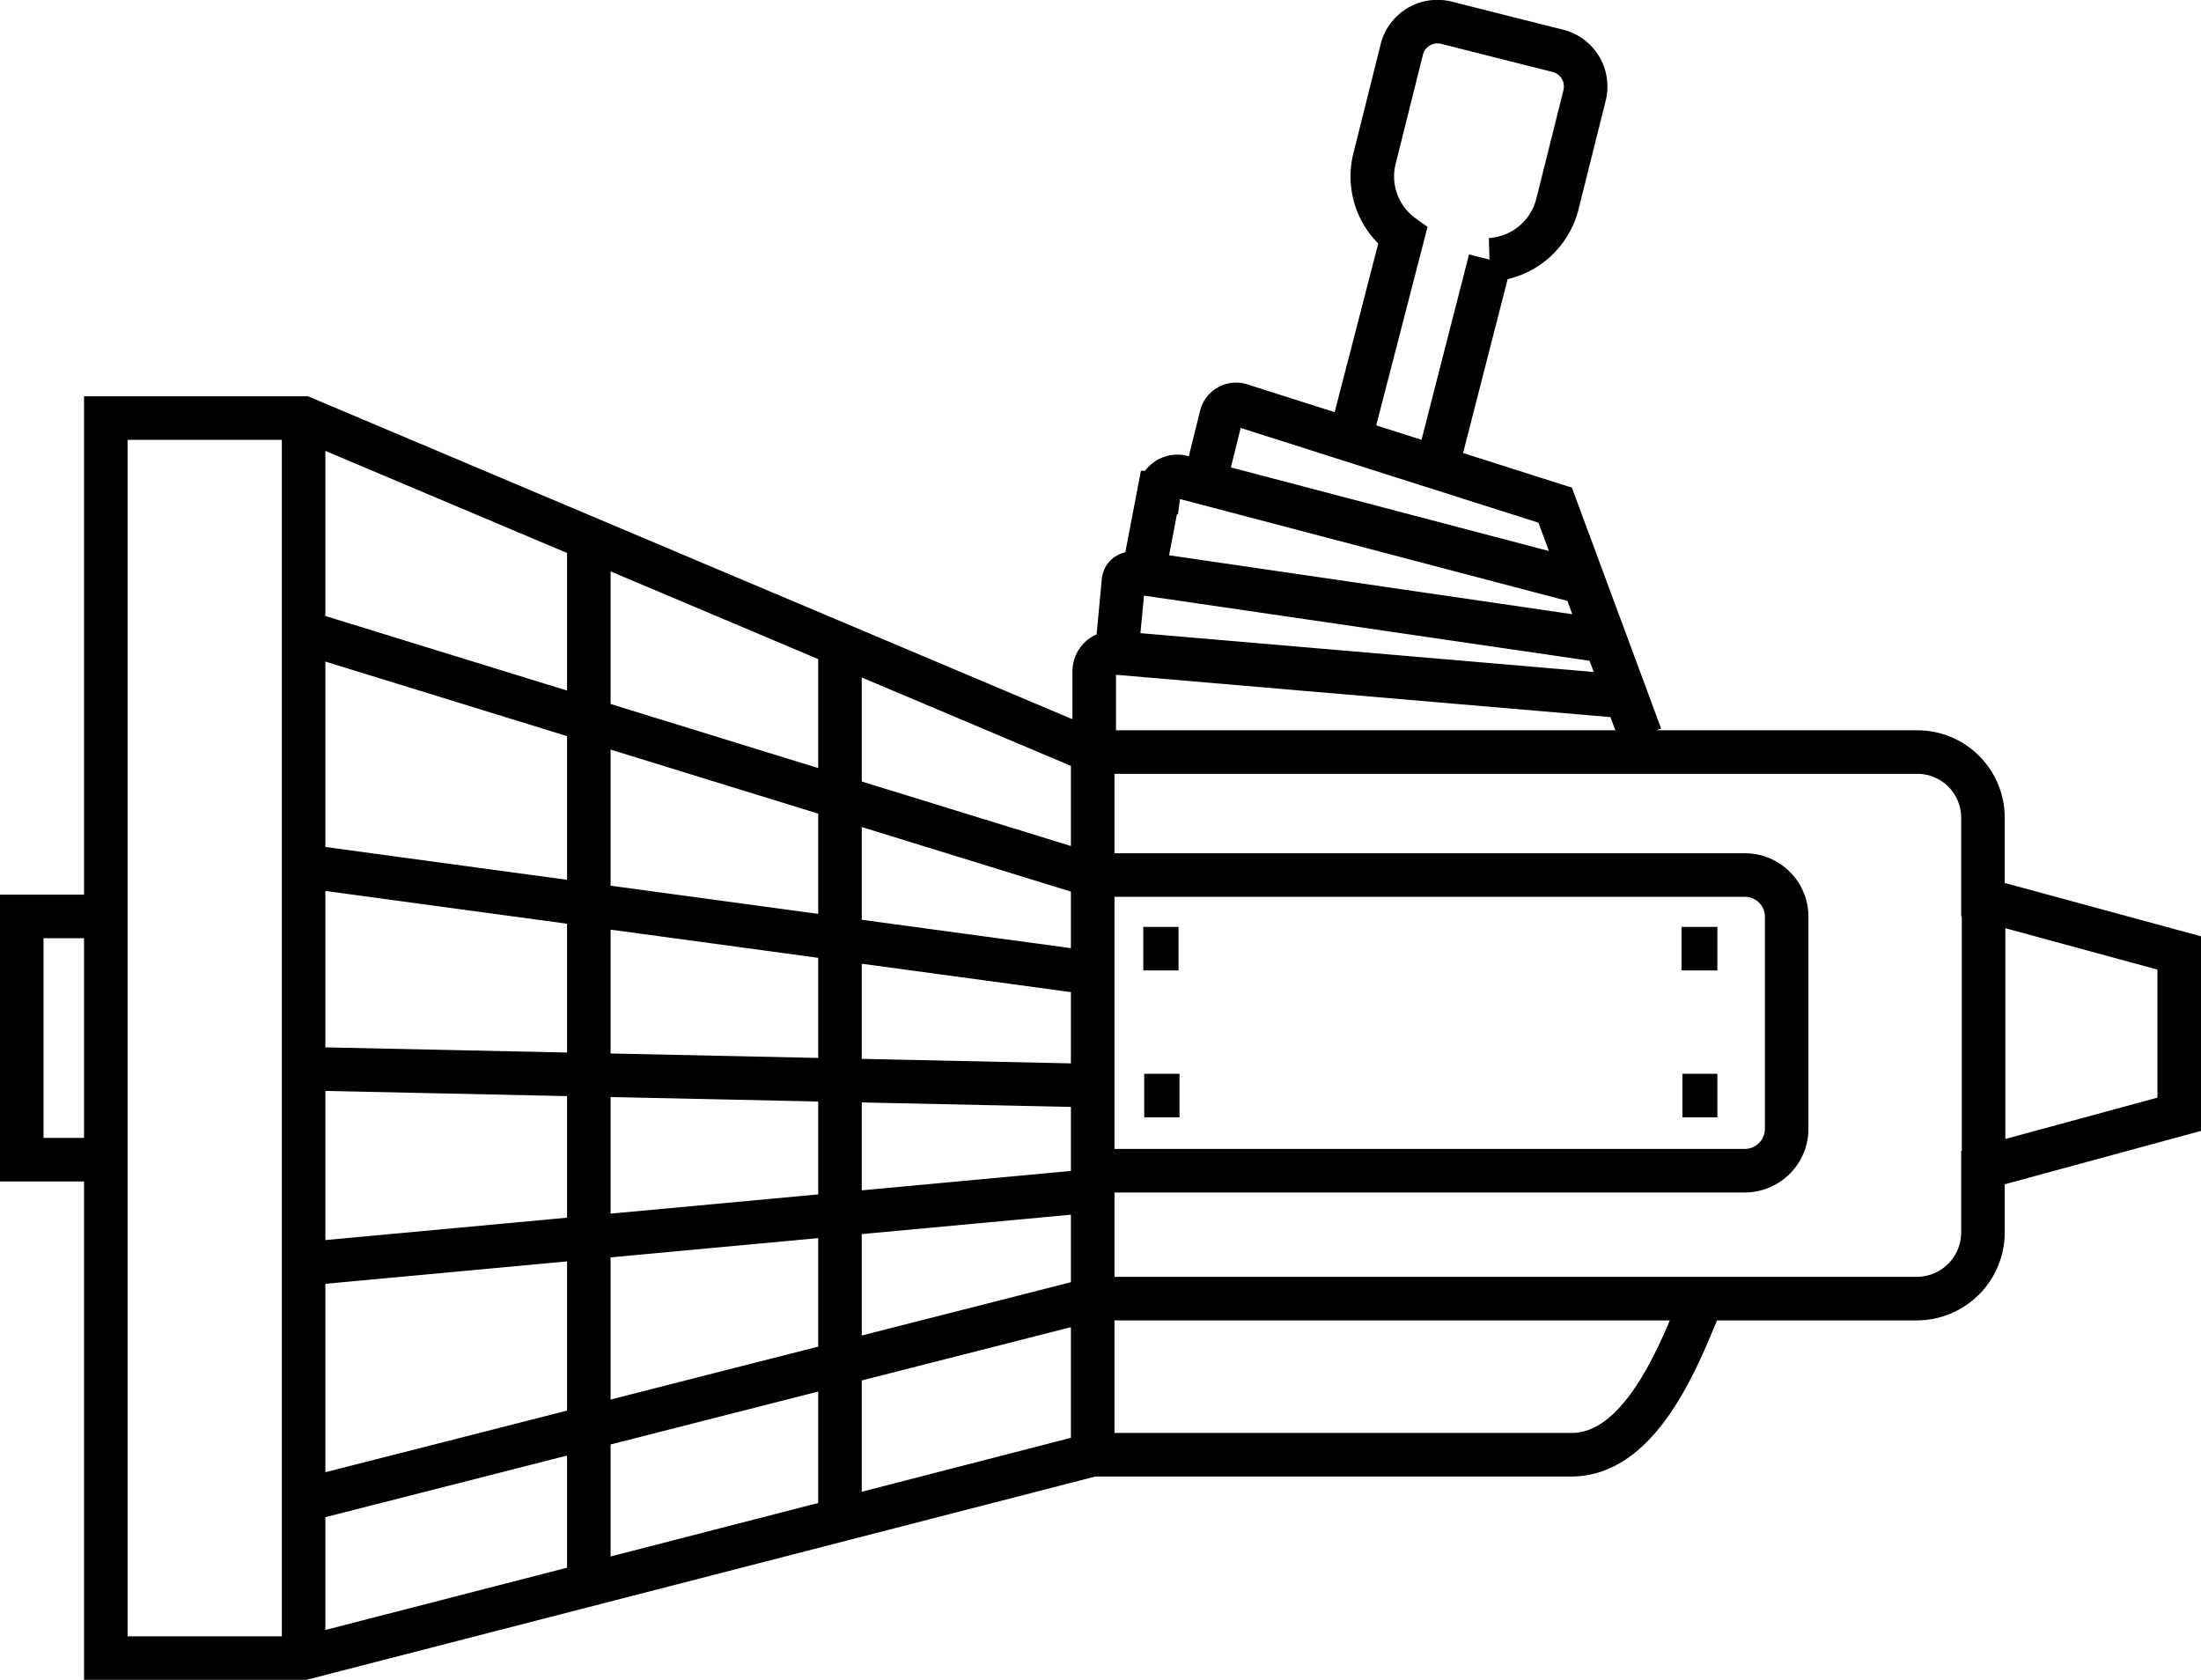 <svg xmlns="http://www.w3.org/2000/svg" viewBox="0 0 71.77 54.77"><defs><style>.cls-1{fill:none;stroke:#000;stroke-miterlimit:22.93;stroke-width:1.42px;fill-rule:evenodd;}</style></defs><title>Asset 8</title><g id="Layer_2" data-name="Layer 2"><g id="Layer_1-2" data-name="Layer 1"><path class="cls-1" d="M46.88,15.14l1.71-6.67a2.41,2.41,0,0,0,2.19-1.8l.89-3.56a1.2,1.2,0,0,0-.86-1.45L47.16.74a1.2,1.2,0,0,0-1.45.87l-.89,3.56a2.39,2.39,0,0,0,.92,2.52L44,14.42M36.44,21l.19-2c0-.34.33-.35.66-.3L52.34,20.9m-15-2.49.45-2.35a.61.61,0,0,1,.7-.52L51.65,19M39.29,15.7l.53-2.13a.5.5,0,0,1,.61-.37l10.28,3.27L53.5,24M35.68,24v-2.1a.61.61,0,0,1,.62-.62L53,22.71M35.68,24.52H62.52a2.14,2.14,0,0,1,2.14,2.14v2.67l6.4,1.74v5.26l-6.4,1.74V40.2a2.16,2.16,0,0,1-2.14,2.14h-7L55,43.57c-.83,1.91-2,3.86-3.76,3.86H35.63L9.9,54.06H3.45V37.81H.71V29.88H3.45V13.63H9.9L35.68,24.52Zm29,4.81v8.74M3.45,29.56v8.25M9.9,13.63V54.06m.33-33.35,25.35,7.82M10.23,34.85l25.14.54M10.23,28.28l25.35,3.44M10.23,41.18l25.35-2.35m-25.35,10,25.35-6.46M19.2,17.18v34.6m8.19-30.72V50m8.24-25.47V47.43m19.91-5.09H35.63M36,28.53H56.9a1.36,1.36,0,0,1,1.36,1.36V36.8a1.37,1.37,0,0,1-1.36,1.37H36m1.28-7.24h1.15m16.4,0H56M37.31,35.72h1.15m16.4,0H56"/></g></g></svg>